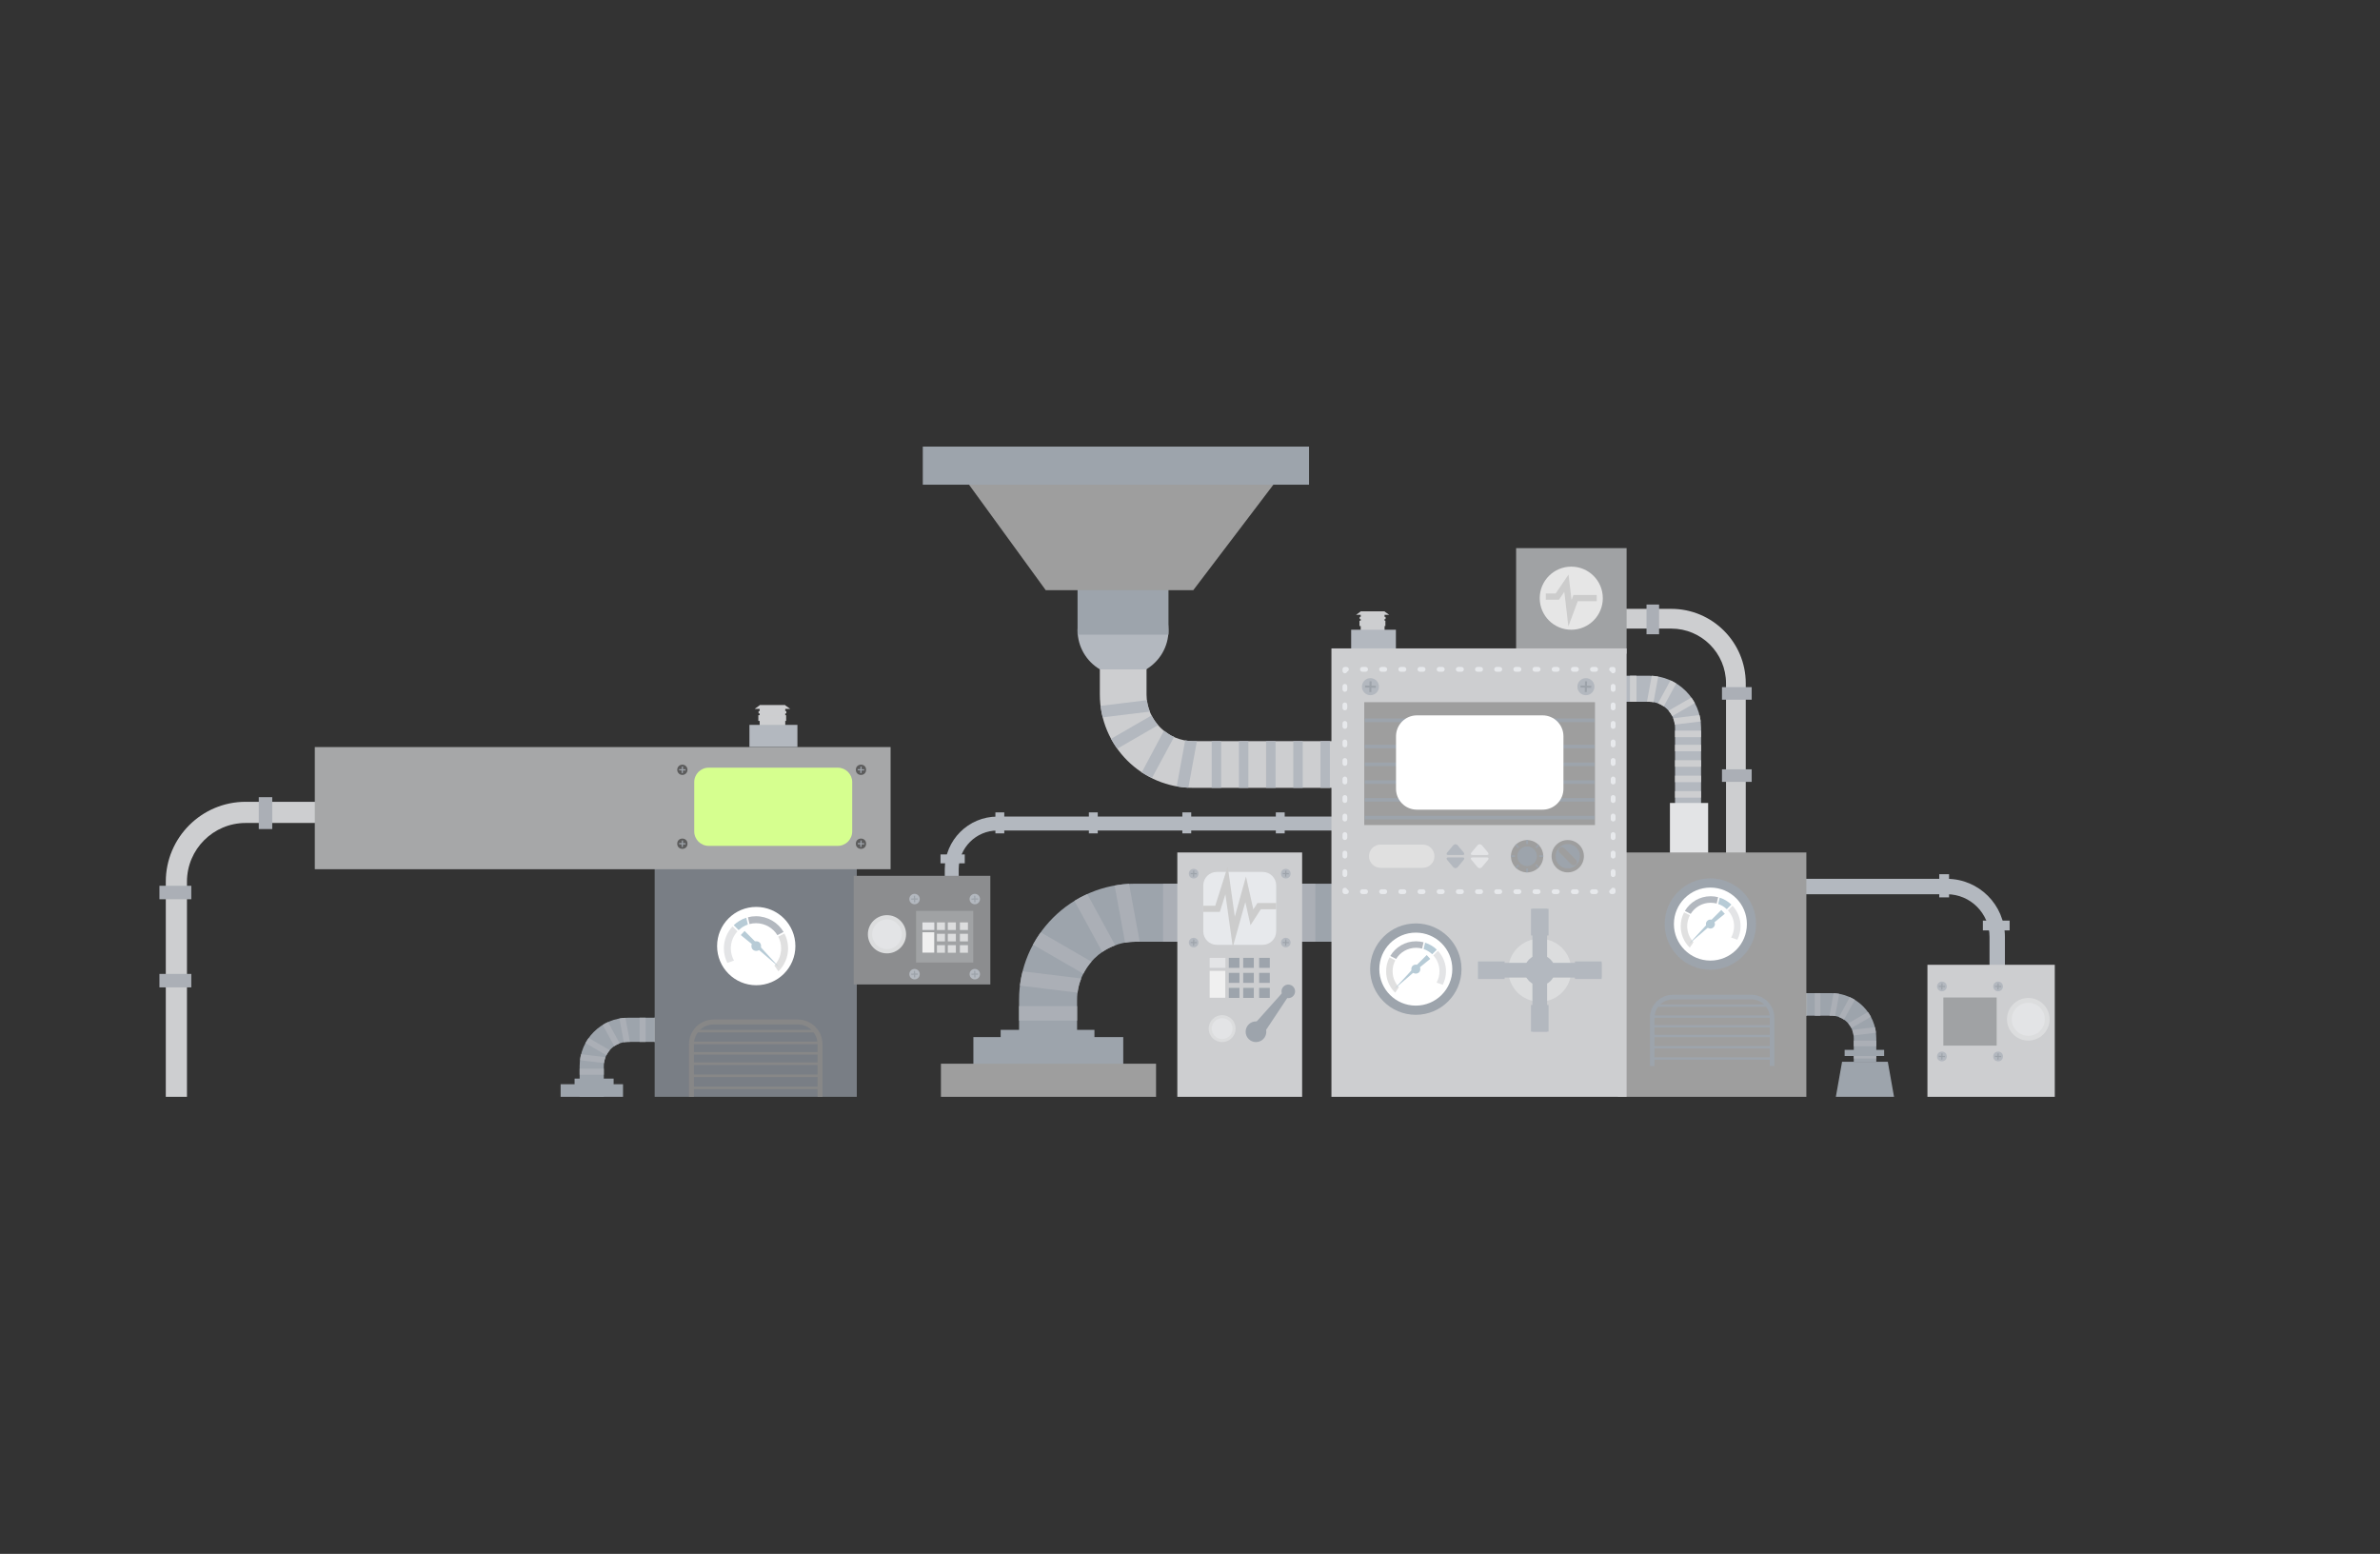 <?xml version="1.0" encoding="utf-8"?>
<!-- Generator: Adobe Illustrator 16.0.4, SVG Export Plug-In . SVG Version: 6.00 Build 0)  -->
<!DOCTYPE svg PUBLIC "-//W3C//DTD SVG 1.1//EN" "http://www.w3.org/Graphics/SVG/1.1/DTD/svg11.dtd">
<svg version="1.1" id="Layer_1" xmlns="http://www.w3.org/2000/svg" xmlns:xlink="http://www.w3.org/1999/xlink" x="0px" y="0px"
	 width="765.994px" height="500px" viewBox="0 0 765.994 500" enable-background="new 0 0 765.994 500" xml:space="preserve">
<rect x="0" y="0" width="765.994" height="500" fill="#333333" stroke="none"/>
<g>
	<g>
		<g>
			<g>
				<g>
					<g>
						<g>
							<path fill="#9DA4AC" d="M194.334,352.932h-7.778v-9.892c0-8.578,6.979-15.555,15.555-15.555h32.658v7.775h-32.658
								c-4.289,0-7.777,3.489-7.777,7.779V352.932z"/>
						</g>
						<g>
							<rect x="186.557" y="348.11" fill="#ABAFB6" width="7.778" height="1.943"/>
							<rect x="186.557" y="343.885" fill="#ABAFB6" width="7.778" height="1.946"/>
							<path fill="#ABAFB6" d="M186.676,341.142l7.723,0.941c0.082-0.662,0.248-1.298,0.486-1.898l-7.854-0.961
								C186.874,339.851,186.756,340.489,186.676,341.142z"/>
							<path fill="#ABAFB6" d="M199.362,327.732l1.406,7.653c0.438-0.078,0.883-0.125,1.344-0.125h0.611l-1.427-7.756
								C200.639,327.54,199.995,327.62,199.362,327.732z"/>
							<rect x="205.86" y="327.485" fill="#ABAFB6" width="1.943" height="7.775"/>
							<rect x="210.475" y="327.485" fill="#ABAFB6" width="1.941" height="7.775"/>
							<rect x="215.086" y="327.485" fill="#ABAFB6" width="1.943" height="7.775"/>
							<rect x="219.698" y="327.485" fill="#ABAFB6" width="1.947" height="7.775"/>
							<rect x="224.313" y="327.485" fill="#ABAFB6" width="1.943" height="7.775"/>
							<rect x="228.926" y="327.485" fill="#ABAFB6" width="1.943" height="7.775"/>
							<path fill="#ABAFB6" d="M193.977,329.786l3.736,6.846c0.531-0.365,1.113-0.663,1.73-0.889l-3.746-6.869
								C195.104,329.144,194.53,329.447,193.977,329.786z"/>
							<path fill="#ABAFB6" d="M189.463,334.003c-0.379,0.528-0.727,1.076-1.035,1.649l6.746,3.896
								c0.295-0.586,0.66-1.129,1.088-1.616L189.463,334.003z"/>
						</g>
					</g>
				</g>
				<g>
					<rect x="184.926" y="347.068" fill="#9DA4AC" width="12.566" height="2.113"/>
					<rect x="180.436" y="348.878" fill="#9DA4AC" width="20.082" height="4.054"/>
				</g>
			</g>
			<rect x="210.704" y="278.933" fill="#797E85" width="65.053" height="73.999"/>
			<g>
				<g>
					<path fill="#878787" d="M223.538,331.923c0.144-0.184,0.297-0.359,0.455-0.529h38.227c0.24,0.256,0.459,0.525,0.662,0.812
						h-39.344V331.923z"/>
					<path fill="#878787" d="M223.254,339.354v-0.812h40.328c0.09,0.194,0.172,0.389,0.248,0.59v0.222H223.254z"/>
					<path fill="#878787" d="M222.792,335.991v-0.81h40.328c0.09,0.191,0.174,0.388,0.25,0.589v0.221H222.792z"/>
					<rect x="222.393" y="341.872" fill="#878787" width="41.961" height="0.812"/>
					<rect x="222.106" y="345.753" fill="#878787" width="42.248" height="0.811"/>
					<rect x="222.379" y="349.632" fill="#878787" width="41.381" height="0.816"/>
				</g>
				<g>
					<path fill="#878787" d="M263.131,352.932h1.582v-16.927c0-4.383-3.564-7.947-7.943-7.947h-27.08
						c-4.379,0-7.943,3.564-7.943,7.947v16.927h1.584v-16.927c0-3.51,2.854-6.363,6.359-6.363h27.08
						c3.508,0,6.361,2.854,6.361,6.363V352.932z"/>
				</g>
			</g>
		</g>
		<g>
			<g>
				<g>
					<g>
						<circle fill="#797E85" cx="243.392" cy="304.425" r="15.774"/>
						<circle fill="#FFFFFF" cx="243.393" cy="304.425" r="12.6"/>
						<g>
							<path fill="#B3B8BF" d="M243.313,294.82c3.783,0,7.092,2.036,8.893,5.069l-2.006,1.022c-1.426-2.308-3.979-3.847-6.887-3.847
								c-0.725,0-1.426,0.097-2.09,0.272l-0.505-2.186C241.543,294.936,242.415,294.82,243.313,294.82z"/>
							<path fill="#E0E0E0" d="M253.647,305.158c0,2.901-1.197,5.528-3.125,7.406l-1.305-1.877c1.357-1.451,2.188-3.393,2.188-5.528
								c0-1.363-0.342-2.649-0.936-3.774l2-1.019C253.221,301.797,253.647,303.43,253.647,305.158z"/>
							<path fill="#B7CBD6" d="M240.192,295.298l0.508,2.197c-1.117,0.383-2.129,1.003-2.969,1.802l-1.586-1.587
								C237.278,296.619,238.659,295.785,240.192,295.298z"/>
							<path fill="#E3E4E6" d="M235.762,298.098l1.588,1.588c-1.326,1.441-2.133,3.36-2.133,5.473c0,1.421,0.365,2.758,1.012,3.921
								l-2.137,0.756c-0.715-1.404-1.12-2.994-1.12-4.677C232.973,302.43,234.032,299.944,235.762,298.098z"/>
						</g>
						<circle fill="#B7CBD6" cx="243.393" cy="304.425" r="1.549"/>
						<polygon fill="#B7CBD6" points="250.805,311.285 244.5,304.425 239.633,299.558 238.415,300.887 243.725,305.201 						"/>
					</g>
				</g>
			</g>
		</g>
	</g>
	<g>
		<g>
			<g>
				<g>
					<path fill="#B3B8BF" d="M431.031,262.756H321c-9.334,0-16.928,7.595-16.928,16.929v15.666h4.488v-15.666
						c0-6.859,5.58-12.439,12.439-12.439h110.031V262.756z"/>
				</g>
				<g>
					<rect x="302.7" y="274.935" fill="#B3B8BF" width="7.803" height="2.858"/>
				</g>
				<g>
					<rect x="320.366" y="261.406" fill="#B3B8BF" width="2.857" height="6.755"/>
				</g>
				<g>
					<rect x="350.45" y="261.406" fill="#B3B8BF" width="2.857" height="6.755"/>
				</g>
				<g>
					<rect x="380.534" y="261.406" fill="#B3B8BF" width="2.857" height="6.755"/>
				</g>
				<g>
					<rect x="410.618" y="261.406" fill="#B3B8BF" width="2.855" height="6.755"/>
				</g>
			</g>
			<g>
				<rect x="274.766" y="281.82" fill="#8C8D8F" width="43.969" height="34.953"/>
				<g>
					<circle fill="#DCDDDE" cx="285.471" cy="300.624" r="6.148"/>
					<g>
						<path fill="#E3E4E6" d="M280.702,300.624c0,2.633,2.137,4.77,4.768,4.77c2.635,0,4.77-2.136,4.77-4.77
							c0-2.631-2.135-4.764-4.77-4.764C282.838,295.86,280.702,297.993,280.702,300.624z"/>
					</g>
				</g>
				<g>
					<g>
						<g>
							<g>
								<circle fill="#B3B8BF" cx="313.733" cy="289.292" r="1.68"/>
								<polygon fill="#9DA3AA" points="314.788,289.061 313.928,289.085 313.905,288.228 313.502,288.237 313.526,289.096 
									312.668,289.119 312.678,289.522 313.538,289.499 313.563,290.357 313.963,290.347 313.938,289.489 314.799,289.463 
																	"/>
							</g>
							<g>
								<path fill="#B3B8BF" d="M315.413,313.414c0.025,0.925-0.703,1.699-1.631,1.724c-0.93,0.023-1.701-0.705-1.729-1.633
									c-0.025-0.926,0.707-1.701,1.635-1.723C314.616,311.755,315.387,312.485,315.413,313.414z"/>
								<polygon fill="#9DA3AA" points="314.792,313.23 313.928,313.253 313.905,312.394 313.502,312.405 313.526,313.263 
									312.668,313.288 312.68,313.688 313.538,313.667 313.563,314.524 313.963,314.513 313.94,313.653 314.801,313.632 								
									"/>
							</g>
						</g>
						<g>
							<g>
								<circle fill="#B3B8BF" cx="294.342" cy="289.292" r="1.68"/>
								<polygon fill="#9DA3AA" points="295.397,289.061 294.538,289.085 294.514,288.228 294.112,288.237 294.135,289.096 
									293.276,289.119 293.288,289.522 294.145,289.499 294.168,290.357 294.573,290.347 294.547,289.489 295.407,289.463 
																	"/>
							</g>
							<g>
								<path fill="#B3B8BF" d="M296.022,313.414c0.027,0.925-0.707,1.699-1.633,1.724c-0.929,0.023-1.701-0.705-1.726-1.633
									c-0.025-0.926,0.707-1.701,1.635-1.723C295.223,311.755,295.997,312.485,296.022,313.414z"/>
								<polygon fill="#9DA3AA" points="295.397,313.23 294.538,313.253 294.514,312.394 294.114,312.405 294.135,313.263 
									293.276,313.288 293.288,313.688 294.147,313.667 294.168,314.524 294.573,314.513 294.547,313.653 295.409,313.632 
																	"/>
							</g>
						</g>
					</g>
					<rect x="294.834" y="293.111" fill="#A0A2A4" width="18.408" height="16.61"/>
				</g>
			</g>
			<g>
				<rect x="296.875" y="299.98" fill="#F0F0F0" width="3.805" height="6.557"/>
				<g>
					<g>
						<rect x="308.938" y="300.47" fill="#DCDDDE" width="2.592" height="2.44"/>
						<rect x="305.047" y="300.47" fill="#DCDDDE" width="2.596" height="2.44"/>
						<rect x="301.542" y="300.47" fill="#DCDDDE" width="2.592" height="2.44"/>
					</g>
					<g>
						<rect x="308.938" y="304.129" fill="#DCDDDE" width="2.592" height="2.441"/>
						<rect x="305.047" y="304.129" fill="#DCDDDE" width="2.596" height="2.441"/>
						<rect x="301.542" y="304.129" fill="#DCDDDE" width="2.592" height="2.441"/>
					</g>
					<g>
						<g>
							<rect x="308.938" y="296.809" fill="#DCDDDE" width="2.592" height="2.441"/>
							<rect x="305.047" y="296.809" fill="#DCDDDE" width="2.596" height="2.441"/>
							<rect x="301.542" y="296.809" fill="#DCDDDE" width="2.592" height="2.441"/>
						</g>
						<rect x="296.875" y="296.809" fill="#E3E4E6" width="3.834" height="2.435"/>
					</g>
				</g>
			</g>
		</g>
		<g>
			<g>
				<g>
					<path fill="#CDCED0" d="M53.36,352.932h6.814v-69.232c0-10.411,8.473-18.885,18.887-18.885h23.779V258H79.061
						c-14.172,0-25.701,11.529-25.701,25.699V352.932z"/>
				</g>
				<g>
					<rect x="83.282" y="256.512" fill="#ABAFB6" width="4.338" height="10.258"/>
				</g>
				<g>
					<rect x="51.311" y="285.021" fill="#ABAFB6" width="10.258" height="4.337"/>
				</g>
				<g>
					<rect x="51.311" y="313.384" fill="#ABAFB6" width="10.258" height="4.336"/>
				</g>
			</g>
			<g>
				<rect x="101.319" y="240.388" fill="#A6A7A8" width="185.316" height="39.308"/>
				<g>
					<g>
						<g>
							<path fill="#5C5C5C" d="M217.962,247.656c-0.025,0.913,0.695,1.675,1.605,1.701c0.916,0.025,1.676-0.695,1.701-1.608
								c0.025-0.914-0.695-1.676-1.609-1.699C218.745,246.025,217.987,246.743,217.962,247.656z"/>
							<polygon fill="#9DA3AA" points="218.577,247.476 219.425,247.5 219.444,246.654 219.841,246.664 219.817,247.509 
								220.663,247.533 220.651,247.927 219.806,247.906 219.782,248.75 219.39,248.742 219.411,247.894 218.567,247.871 							"/>
						</g>
						<g>
							<circle fill="#5C5C5C" cx="219.615" cy="271.488" r="1.654"/>
							<polygon fill="#9DA3AA" points="218.575,271.26 219.421,271.283 219.444,270.436 219.841,270.449 219.817,271.294 
								220.663,271.317 220.651,271.713 219.806,271.691 219.782,272.536 219.39,272.525 219.411,271.68 218.565,271.656 							"/>
						</g>
					</g>
					<g>
						<g>
							<circle fill="#5C5C5C" cx="277.103" cy="247.702" r="1.653"/>
							<polygon fill="#9DA3AA" points="276.065,247.476 276.911,247.5 276.937,246.654 277.331,246.664 277.308,247.509 
								278.153,247.533 278.142,247.927 277.296,247.906 277.272,248.75 276.876,248.742 276.901,247.894 276.056,247.871 							
								"/>
						</g>
						<g>
							<circle fill="#5C5C5C" cx="277.103" cy="271.488" r="1.653"/>
							<polygon fill="#9DA3AA" points="276.063,271.26 276.911,271.283 276.937,270.436 277.331,270.449 277.308,271.294 
								278.151,271.317 278.142,271.713 277.296,271.691 277.272,272.536 276.876,272.525 276.901,271.68 276.056,271.656 							
								"/>
						</g>
					</g>
				</g>
				<g>
					<polygon fill="#CDCED0" points="242.89,228.1 248.325,228.1 254.337,228.1 252.655,226.909 244.532,226.909 					"/>
					<rect x="244.495" y="226.94" fill="#CDCED0" width="8.24" height="9.859"/>
					<rect x="244.138" y="228.81" fill="#CDCED0" width="8.951" height="0.758"/>
					<rect x="244.069" y="230.128" fill="#CDCED0" width="8.949" height="1.846"/>
				</g>
				<rect x="241.202" y="233.247" fill="#B3B8BF" width="15.447" height="7.107"/>
			</g>
			<g>
				<path fill="#D6FF8F" d="M274.282,267.523c0,2.575-2.088,4.661-4.662,4.661h-41.523c-2.575,0-4.662-2.086-4.662-4.661v-15.847
					c0-2.572,2.087-4.658,4.662-4.658h41.523c2.574,0,4.662,2.086,4.662,4.658V267.523z"/>
			</g>
		</g>
	</g>
</g>
<g>
	<g>
		<g>
			<path fill="#B3B8BF" d="M580.676,282.79h45.92c10.301,0,18.68,8.381,18.68,18.682v17.285h-4.953v-17.285
				c0-7.569-6.158-13.727-13.727-13.727h-45.92V282.79z"/>
		</g>
		<g>
			<rect x="638.18" y="296.23" fill="#B3B8BF" width="8.611" height="3.153"/>
		</g>
		<g>
			<rect x="624.143" y="281.299" fill="#B3B8BF" width="3.152" height="7.457"/>
		</g>
	</g>
	<g>
		<g>
			<path fill="#CDCED0" d="M561.865,278.758h-6.354v-58.885c0-9.708-7.898-17.606-17.605-17.606h-22.168v-6.354h22.168
				c13.211,0,23.959,10.748,23.959,23.959V278.758z"/>
		</g>
		<g>
			<rect x="529.926" y="194.528" fill="#ABAFB6" width="4.045" height="9.562"/>
		</g>
		<g>
			<rect x="554.213" y="221.104" fill="#ABAFB6" width="9.562" height="4.042"/>
		</g>
		<g>
			<rect x="554.213" y="247.545" fill="#ABAFB6" width="9.562" height="4.043"/>
		</g>
	</g>
	<g>
		<g>
			<g>
				<path fill="#B3B8BF" d="M539.107,269.376h8.379v-35.184c0-9.239-7.518-16.756-16.756-16.756h-35.186v8.378h35.186
					c4.617,0,8.377,3.759,8.377,8.378V269.376z"/>
			</g>
			<g>
				<rect x="539.107" y="259.533" fill="#CDCED0" width="8.379" height="2.094"/>
				<rect x="539.107" y="254.564" fill="#CDCED0" width="8.379" height="2.094"/>
				<rect x="539.107" y="249.595" fill="#CDCED0" width="8.379" height="2.095"/>
				<rect x="539.107" y="244.624" fill="#CDCED0" width="8.379" height="2.095"/>
				<rect x="539.107" y="239.656" fill="#CDCED0" width="8.379" height="2.093"/>
				<rect x="539.107" y="235.104" fill="#CDCED0" width="8.379" height="2.095"/>
				<path fill="#CDCED0" d="M547.355,232.146l-8.321,1.016c-0.083-0.715-0.263-1.398-0.519-2.045l8.459-1.033
					C547.145,230.757,547.271,231.447,547.355,232.146z"/>
				<path fill="#CDCED0" d="M533.691,217.704l-1.516,8.243c-0.471-0.082-0.951-0.133-1.445-0.133h-0.66l1.537-8.356
					C532.314,217.496,533.01,217.582,533.691,217.704z"/>
				<rect x="524.598" y="217.436" fill="#CDCED0" width="2.092" height="8.378"/>
				<rect x="519.625" y="217.436" fill="#CDCED0" width="2.096" height="8.378"/>
				<rect x="514.656" y="217.436" fill="#CDCED0" width="2.096" height="8.378"/>
				<rect x="509.688" y="217.436" fill="#CDCED0" width="2.096" height="8.378"/>
				<rect x="504.719" y="217.436" fill="#CDCED0" width="2.096" height="8.378"/>
				<rect x="499.75" y="217.436" fill="#CDCED0" width="2.092" height="8.378"/>
				<path fill="#CDCED0" d="M539.488,219.916l-4.02,7.375c-0.574-0.394-1.201-0.713-1.865-0.957l4.037-7.401
					C538.279,219.223,538.898,219.551,539.488,219.916z"/>
				<path fill="#CDCED0" d="M544.355,224.459c0.406,0.566,0.781,1.158,1.115,1.773l-7.264,4.197c-0.318-0.63-0.715-1.213-1.176-1.74
					L544.355,224.459z"/>
			</g>
		</g>
		<g>
			<g>
				<rect x="537.461" y="258.381" fill="#E3E4E6" width="12.299" height="21.575"/>
			</g>
		</g>
	</g>
	<g>
		<g>
			<g>
				<g>
					<g>
						<path fill="#9DA4AC" d="M596.629,341.648h7.25v-7.58c0-7.997-6.504-14.5-14.5-14.5h-30.445v7.248h30.445
							c3.998,0,7.25,3.252,7.25,7.252V341.648z"/>
					</g>
					<g>
						<rect x="596.629" y="338.794" fill="#ABAFB6" width="7.25" height="1.812"/>
						<rect x="596.629" y="334.856" fill="#ABAFB6" width="7.25" height="1.813"/>
						<path fill="#ABAFB6" d="M603.77,332.298l-7.199,0.876c-0.078-0.617-0.232-1.209-0.453-1.769l7.32-0.895
							C603.586,331.095,603.695,331.69,603.77,332.298z"/>
						<path fill="#ABAFB6" d="M591.941,319.798l-1.312,7.134c-0.406-0.072-0.822-0.117-1.25-0.117h-0.57l1.33-7.23
							C590.75,319.618,591.352,319.692,591.941,319.798z"/>
						<rect x="584.07" y="319.568" fill="#ABAFB6" width="1.814" height="7.248"/>
						<rect x="579.771" y="319.568" fill="#ABAFB6" width="1.811" height="7.248"/>
						<rect x="575.471" y="319.568" fill="#ABAFB6" width="1.812" height="7.248"/>
						<rect x="571.168" y="319.568" fill="#ABAFB6" width="1.814" height="7.248"/>
						<rect x="566.868" y="319.568" fill="#ABAFB6" width="1.813" height="7.248"/>
						<rect x="562.568" y="319.568" fill="#ABAFB6" width="1.812" height="7.248"/>
						<path fill="#ABAFB6" d="M596.963,321.712l-3.484,6.383c-0.496-0.342-1.037-0.619-1.613-0.83l3.494-6.403
							C595.912,321.112,596.447,321.396,596.963,321.712z"/>
						<path fill="#ABAFB6" d="M601.172,325.644c0.352,0.49,0.676,1.002,0.965,1.535l-6.289,3.633
							c-0.275-0.544-0.615-1.053-1.014-1.506L601.172,325.644z"/>
					</g>
				</g>
			</g>
			<g>
				<rect x="593.686" y="337.823" fill="#9DA4AC" width="12.718" height="1.971"/>
				<polygon fill="#9DA4AC" points="590.863,352.932 609.586,352.932 607.584,341.648 592.865,341.648 				"/>
			</g>
		</g>
		<rect x="520.725" y="274.304" fill="#9E9E9E" width="60.643" height="78.628"/>
		<g>
			<g>
				<path fill="#9DA4AC" d="M569.402,323.704c-0.133-0.171-0.273-0.335-0.422-0.494h-35.637c-0.223,0.239-0.428,0.491-0.617,0.757
					h36.676V323.704z"/>
				<path fill="#9DA4AC" d="M569.668,330.632v-0.758h-37.594c-0.084,0.18-0.162,0.363-0.234,0.55v0.208H569.668z"/>
				<path fill="#9DA4AC" d="M570.1,327.498v-0.758h-37.596c-0.084,0.18-0.162,0.364-0.232,0.551v0.208H570.1z"/>
				<rect x="531.354" y="332.977" fill="#9DA4AC" width="39.117" height="0.758"/>
				<rect x="531.354" y="336.597" fill="#9DA4AC" width="39.385" height="0.755"/>
				<rect x="531.906" y="340.214" fill="#9DA4AC" width="38.576" height="0.759"/>
			</g>
			<g>
				<path fill="#9DA4AC" d="M532.492,343.024h-1.473v-15.516c0-4.084,3.322-7.408,7.404-7.408h25.244
					c4.082,0,7.406,3.324,7.406,7.408v15.497h-1.477v-15.497c0-3.271-2.66-5.931-5.93-5.931h-25.244c-3.27,0-5.932,2.66-5.932,5.931
					V343.024z"/>
			</g>
		</g>
	</g>
	<g>
		<rect x="487.955" y="176.374" fill="#A0A2A4" width="35.562" height="33.97"/>
	</g>
	<g>
		<g>
			<g>
				<g>
					<path fill="#9DA4AC" d="M346.66,341.236h-18.682v-19.525c0-20.602,16.76-37.36,37.357-37.36h78.441v18.682h-78.441
						c-10.297,0-18.676,8.375-18.676,18.678V341.236z"/>
				</g>
				<g>
					<rect x="327.978" y="333.889" fill="#ABAFB6" width="18.682" height="4.67"/>
					<rect x="327.978" y="323.742" fill="#ABAFB6" width="18.682" height="4.67"/>
					<path fill="#ABAFB6" d="M328.267,317.15l18.547,2.264c0.195-1.591,0.596-3.121,1.164-4.562l-18.859-2.301
						C328.74,314.051,328.458,315.586,328.267,317.15z"/>
					<path fill="#ABAFB6" d="M358.732,284.949l3.381,18.381c1.049-0.184,2.119-0.297,3.223-0.297h1.469l-3.424-18.628
						C361.8,284.485,360.253,284.679,358.732,284.949z"/>
					<rect x="374.341" y="284.351" fill="#ABAFB6" width="4.666" height="18.682"/>
					<rect x="385.423" y="284.351" fill="#ABAFB6" width="4.666" height="18.682"/>
					<rect x="396.5" y="284.351" fill="#ABAFB6" width="4.668" height="18.682"/>
					<rect x="407.578" y="284.351" fill="#ABAFB6" width="4.672" height="18.682"/>
					<rect x="418.658" y="284.351" fill="#ABAFB6" width="4.671" height="18.682"/>
					<rect x="429.739" y="284.351" fill="#ABAFB6" width="4.668" height="18.682"/>
					<path fill="#ABAFB6" d="M345.802,289.882l8.969,16.44c1.279-0.881,2.678-1.59,4.158-2.133l-9-16.5
						C348.505,288.338,347.125,289.066,345.802,289.882z"/>
					<path fill="#ABAFB6" d="M334.96,300.008c-0.908,1.266-1.744,2.582-2.49,3.955l16.197,9.36c0.713-1.405,1.592-2.708,2.617-3.879
						L334.96,300.008z"/>
				</g>
			</g>
		</g>
		<g>
			<rect x="322.056" y="331.385" fill="#9DA4AC" width="30.186" height="5.079"/>
			<rect x="313.279" y="333.707" fill="#9DA4AC" width="48.232" height="9.703"/>
		</g>
	</g>
	<g>
		<g>
			<g>
				<path fill="#CDCED0" d="M369.008,207.746h-15.029v15.712c0,16.575,13.484,30.058,30.057,30.058h48.044v-15.029h-48.044
					c-8.285,0-15.027-6.741-15.027-15.028V207.746z"/>
			</g>
			<g>
				<path fill="#B3B8BF" d="M354.211,227.127l14.922-1.821c0.158,1.28,0.479,2.509,0.938,3.67l-15.176,1.851
					C354.59,229.62,354.364,228.383,354.211,227.127z"/>
				<path fill="#B3B8BF" d="M378.723,253.037l2.721-14.789c0.844,0.148,1.705,0.238,2.592,0.238h1.182l-2.756,14.987
					C381.192,253.409,379.948,253.255,378.723,253.037z"/>
				<path fill="#B3B8BF" d="M367.456,248.547l7.162-13.428c1.029,0.71,2.072,1.567,3.264,2.004l-7.105,13.188
					C369.629,249.79,368.52,249.204,367.456,248.547z"/>
				<path fill="#B3B8BF" d="M359.594,240.919c-0.727-1.017-1.404-2.076-2.002-3.182l13.033-7.532
					c0.572,1.131,1.279,2.179,2.105,3.121L359.594,240.919z"/>
			</g>
		</g>
		<rect x="389.987" y="238.486" fill="#B3B8BF" width="3.043" height="15.029"/>
		<rect x="398.737" y="238.486" fill="#B3B8BF" width="3.043" height="15.029"/>
		<rect x="407.487" y="238.486" fill="#B3B8BF" width="3.043" height="15.029"/>
		<rect x="416.237" y="238.486" fill="#B3B8BF" width="3.043" height="15.029"/>
		<rect x="424.987" y="238.486" fill="#B3B8BF" width="3.043" height="15.029"/>
	</g>
	<g>
		<rect x="620.338" y="310.447" fill="#CDCED0" width="40.988" height="42.485"/>
		<g>
			<circle fill="#DCDDDE" cx="652.798" cy="327.978" r="6.856"/>
			<g>
				<path fill="#E3E4E6" d="M658.115,327.978c0,2.938-2.381,5.318-5.314,5.318c-2.939,0-5.318-2.38-5.318-5.318
					c0-2.936,2.379-5.312,5.318-5.312C655.734,322.666,658.115,325.042,658.115,327.978z"/>
			</g>
		</g>
		<g>
			<g>
				<g>
					<g>
						<path fill="#B3B8BF" d="M623.434,317.37c-0.024,0.866,0.658,1.584,1.521,1.612c0.867,0.021,1.586-0.661,1.611-1.526
							c0.023-0.865-0.658-1.586-1.523-1.609C624.18,315.823,623.459,316.505,623.434,317.37z"/>
						<polygon fill="#9DA3AA" points="624.018,317.199 624.818,317.222 624.84,316.421 625.215,316.431 625.193,317.232 
							625.994,317.253 625.982,317.628 625.182,317.606 625.158,318.407 624.785,318.398 624.809,317.597 624.006,317.573 						"/>
					</g>
					<g>
						<circle fill="#B3B8BF" cx="625" cy="339.943" r="1.567"/>
						<polygon fill="#9DA3AA" points="624.016,339.728 624.818,339.751 624.84,338.949 625.215,338.96 625.193,339.758 
							625.992,339.782 625.98,340.155 625.182,340.135 625.158,340.937 624.785,340.926 624.807,340.124 624.006,340.103 						"/>
					</g>
				</g>
				<g>
					<g>
						<path fill="#B3B8BF" d="M641.512,317.37c-0.023,0.866,0.658,1.584,1.521,1.612c0.867,0.021,1.585-0.661,1.609-1.526
							c0.025-0.865-0.658-1.586-1.524-1.609C642.256,315.823,641.535,316.505,641.512,317.37z"/>
						<polygon fill="#9DA3AA" points="642.094,317.199 642.896,317.222 642.918,316.421 643.293,316.431 643.27,317.232 
							644.07,317.253 644.059,317.628 643.26,317.606 643.238,318.407 642.863,318.398 642.887,317.597 642.084,317.573 						"/>
					</g>
					<g>
						<circle fill="#B3B8BF" cx="643.077" cy="339.943" r="1.566"/>
						<polygon fill="#9DA3AA" points="642.094,339.728 642.896,339.751 642.918,338.949 643.291,338.96 643.27,339.758 
							644.07,339.782 644.059,340.155 643.26,340.135 643.238,340.937 642.863,340.926 642.887,340.124 642.084,340.103 						"/>
					</g>
				</g>
			</g>
			<rect x="625.459" y="320.974" fill="#A0A2A4" width="17.16" height="15.484"/>
		</g>
	</g>
	<g>
		<g>
			<path fill="#B3B8BF" d="M376.073,202.791c0-8.08-6.551-14.633-14.631-14.633c-8.082,0-14.633,6.553-14.633,14.633
				c0,5.364,2.889,10.054,7.193,12.601h14.875C373.184,212.845,376.073,208.155,376.073,202.791z"/>
		</g>
		<rect x="346.807" y="186.431" fill="#9DA4AC" width="29.266" height="17.776"/>
	</g>
	<g>
		<polygon fill="#CDCED0" points="436.439,197.835 441.508,197.835 447.113,197.835 445.543,196.726 437.973,196.726 		"/>
		<rect x="437.937" y="196.755" fill="#CDCED0" width="7.681" height="9.192"/>
		<rect x="437.604" y="198.498" fill="#CDCED0" width="8.344" height="0.708"/>
		<rect x="437.539" y="199.727" fill="#CDCED0" width="8.344" height="1.722"/>
	</g>
	<rect x="434.867" y="202.633" fill="#B3B8BF" width="14.4" height="6.626"/>
	<g>
		<rect x="378.918" y="274.304" fill="#CDCED0" width="40.168" height="78.628"/>
		<g>
			<circle fill="#9DA4AC" cx="404.233" cy="331.988" r="3.326"/>
			<g>
				<polygon fill="#9DA4AC" points="406.368,333.087 402.928,330.392 412.895,319.258 414.639,320.626 				"/>
				<circle fill="#9DA4AC" cx="414.633" cy="318.995" r="2.183"/>
			</g>
		</g>
		<g>
			<rect x="389.329" y="312.4" fill="#F0F0F0" width="5.023" height="8.656"/>
			<g>
				<g>
					<rect x="405.252" y="313.046" fill="#9DA4AC" width="3.422" height="3.221"/>
					<rect x="400.118" y="313.046" fill="#9DA4AC" width="3.424" height="3.221"/>
					<rect x="395.489" y="313.046" fill="#9DA4AC" width="3.422" height="3.221"/>
				</g>
				<g>
					<rect x="405.252" y="317.876" fill="#9DA4AC" width="3.422" height="3.223"/>
					<rect x="400.118" y="317.876" fill="#9DA4AC" width="3.424" height="3.223"/>
					<rect x="395.489" y="317.876" fill="#9DA4AC" width="3.422" height="3.223"/>
				</g>
				<g>
					<g>
						<rect x="405.252" y="308.214" fill="#9DA4AC" width="3.422" height="3.221"/>
						<rect x="400.118" y="308.214" fill="#9DA4AC" width="3.424" height="3.221"/>
						<rect x="395.489" y="308.214" fill="#9DA4AC" width="3.422" height="3.221"/>
					</g>
					<rect x="389.329" y="308.214" fill="#E3E4E6" width="5.062" height="3.212"/>
				</g>
			</g>
		</g>
		<g>
			<circle fill="#DCDDDE" cx="393.344" cy="330.984" r="4.334"/>
			<g>
				<path fill="#E3E4E6" d="M396.706,330.984c0,1.855-1.506,3.357-3.359,3.357c-1.859,0-3.359-1.502-3.359-3.357
					c0-1.856,1.5-3.362,3.359-3.362C395.2,327.622,396.706,329.128,396.706,330.984z"/>
			</g>
		</g>
		<path fill="#E7E9EC" d="M410.733,299.681c0,2.4-1.945,4.345-4.346,4.345h-14.771c-2.4,0-4.346-1.945-4.346-4.345v-14.772
			c0-2.398,1.945-4.343,4.346-4.343h14.771c2.4,0,4.346,1.945,4.346,4.343V299.681z"/>
		<g>
			<g>
				<g>
					<circle fill="#B3B8BF" cx="384.174" cy="281.123" r="1.542"/>
					<polygon fill="#9DA3AA" points="383.208,280.911 383.995,280.934 384.016,280.146 384.383,280.155 384.364,280.944 
						385.151,280.965 385.141,281.332 384.352,281.312 384.331,282.1 383.963,282.091 383.985,281.301 383.198,281.281 					"/>
				</g>
				<g>
					<path fill="#B3B8BF" d="M382.633,303.255c-0.023,0.848,0.646,1.559,1.496,1.58c0.854,0.025,1.562-0.646,1.586-1.496
						s-0.648-1.561-1.498-1.582C383.364,301.732,382.655,302.401,382.633,303.255z"/>
					<polygon fill="#9DA3AA" points="383.206,303.085 383.995,303.106 384.016,302.317 384.383,302.329 384.364,303.117 
						385.151,303.138 385.141,303.507 384.352,303.485 384.331,304.272 383.963,304.263 383.985,303.476 383.196,303.454 					"/>
				</g>
			</g>
			<g>
				<g>
					<circle fill="#B3B8BF" cx="413.829" cy="281.123" r="1.542"/>
					<polygon fill="#9DA3AA" points="412.864,280.911 413.651,280.934 413.672,280.146 414.042,280.155 414.02,280.944 
						414.807,280.965 414.797,281.332 414.01,281.312 413.987,282.1 413.618,282.091 413.641,281.301 412.852,281.281 					"/>
				</g>
				<g>
					<path fill="#B3B8BF" d="M412.288,303.255c-0.024,0.848,0.648,1.559,1.5,1.58c0.851,0.025,1.562-0.646,1.582-1.496
						c0.023-0.85-0.647-1.561-1.498-1.582C413.02,301.732,412.313,302.401,412.288,303.255z"/>
					<polygon fill="#9DA3AA" points="412.86,303.085 413.651,303.106 413.672,302.317 414.042,302.329 414.02,303.117 
						414.807,303.138 414.797,303.507 414.01,303.485 413.987,304.272 413.618,304.263 413.641,303.476 412.852,303.454 					"/>
				</g>
			</g>
		</g>
	</g>
	<g>
		<rect x="428.52" y="208.644" fill="#CDCED0" width="94.998" height="144.288"/>
		<g>
			<g>
				<path fill="#E7E9EC" d="M519.189,287.685h-0.5c-0.424,0-0.768-0.343-0.768-0.767c0-0.343,0.225-0.633,0.535-0.733
					c0.098-0.31,0.389-0.534,0.732-0.534c0.424,0,0.768,0.346,0.768,0.769v0.499C519.957,287.341,519.613,287.685,519.189,287.685z"
					/>
			</g>
			<g>
				<path fill="#E7E9EC" d="M513.549,287.685h-1.027c-0.424,0-0.77-0.343-0.77-0.767c0-0.425,0.346-0.769,0.77-0.769h1.027
					c0.424,0,0.77,0.344,0.77,0.769C514.318,287.341,513.973,287.685,513.549,287.685z M507.379,287.685h-1.027
					c-0.426,0-0.768-0.343-0.768-0.767c0-0.425,0.342-0.769,0.768-0.769h1.027c0.426,0,0.768,0.344,0.768,0.769
					C508.146,287.341,507.805,287.685,507.379,287.685z M501.209,287.685h-1.027c-0.424,0-0.768-0.343-0.768-0.767
					c0-0.425,0.344-0.769,0.768-0.769h1.027c0.426,0,0.77,0.344,0.77,0.769C501.979,287.341,501.635,287.685,501.209,287.685z
					 M495.041,287.685h-1.029c-0.424,0-0.768-0.343-0.768-0.767c0-0.425,0.344-0.769,0.768-0.769h1.029
					c0.426,0,0.768,0.344,0.768,0.769C495.809,287.341,495.467,287.685,495.041,287.685z M488.871,287.685h-1.027
					c-0.424,0-0.77-0.343-0.77-0.767c0-0.425,0.346-0.769,0.77-0.769h1.027c0.424,0,0.768,0.344,0.768,0.769
					C489.639,287.341,489.295,287.685,488.871,287.685z M482.703,287.685h-1.029c-0.426,0-0.768-0.343-0.768-0.767
					c0-0.425,0.342-0.769,0.768-0.769h1.029c0.422,0,0.768,0.344,0.768,0.769C483.471,287.341,483.125,287.685,482.703,287.685z
					 M476.533,287.685h-1.029c-0.424,0-0.768-0.343-0.768-0.767c0-0.425,0.344-0.769,0.768-0.769h1.029
					c0.424,0,0.768,0.344,0.768,0.769C477.301,287.341,476.957,287.685,476.533,287.685z M470.363,287.685h-1.027
					c-0.426,0-0.77-0.343-0.77-0.767c0-0.425,0.343-0.769,0.77-0.769h1.027c0.424,0,0.768,0.344,0.768,0.769
					C471.131,287.341,470.787,287.685,470.363,287.685z M464.195,287.685h-1.029c-0.424,0-0.768-0.343-0.768-0.767
					c0-0.425,0.344-0.769,0.768-0.769h1.029c0.424,0,0.768,0.344,0.768,0.769C464.962,287.341,464.619,287.685,464.195,287.685z
					 M458.023,287.685h-1.027c-0.426,0-0.768-0.343-0.768-0.767c0-0.425,0.342-0.769,0.768-0.769h1.027
					c0.425,0,0.767,0.344,0.767,0.769C458.791,287.341,458.449,287.685,458.023,287.685z M451.857,287.685h-1.03
					c-0.427,0-0.769-0.343-0.769-0.767c0-0.425,0.342-0.769,0.769-0.769h1.03c0.422,0,0.766,0.344,0.766,0.769
					C452.623,287.341,452.279,287.685,451.857,287.685z M445.686,287.685h-1.029c-0.422,0-0.768-0.343-0.768-0.767
					c0-0.425,0.346-0.769,0.768-0.769h1.029c0.424,0,0.767,0.344,0.767,0.769C446.453,287.341,446.109,287.685,445.686,287.685z
					 M439.516,287.685h-1.025c-0.426,0-0.77-0.343-0.77-0.767c0-0.425,0.344-0.769,0.77-0.769h1.025
					c0.426,0,0.769,0.344,0.769,0.769C440.285,287.341,439.941,287.685,439.516,287.685z"/>
			</g>
			<g>
				<path fill="#E7E9EC" d="M433.348,287.685h-0.498c-0.426,0-0.77-0.343-0.77-0.767v-0.499c0-0.423,0.344-0.769,0.77-0.769
					c0.342,0,0.631,0.225,0.73,0.534c0.311,0.1,0.535,0.39,0.535,0.733C434.115,287.341,433.77,287.685,433.348,287.685z"/>
			</g>
			<g>
				<path fill="#E7E9EC" d="M432.85,282.218c-0.426,0-0.77-0.343-0.77-0.767v-0.994c0-0.424,0.344-0.768,0.77-0.768
					c0.424,0,0.768,0.343,0.768,0.768v0.994C433.617,281.875,433.273,282.218,432.85,282.218z M432.85,276.257
					c-0.426,0-0.77-0.343-0.77-0.767v-0.995c0-0.423,0.344-0.768,0.77-0.768c0.424,0,0.768,0.344,0.768,0.768v0.995
					C433.617,275.914,433.273,276.257,432.85,276.257z M432.85,270.296c-0.426,0-0.77-0.344-0.77-0.769v-0.993
					c0-0.424,0.344-0.768,0.77-0.768c0.424,0,0.768,0.344,0.768,0.768v0.993C433.617,269.953,433.273,270.296,432.85,270.296z
					 M432.85,264.335c-0.426,0-0.77-0.344-0.77-0.767v-0.994c0-0.424,0.344-0.767,0.77-0.767c0.424,0,0.768,0.343,0.768,0.767v0.994
					C433.617,263.991,433.273,264.335,432.85,264.335z M432.85,258.375c-0.426,0-0.77-0.344-0.77-0.767v-0.995
					c0-0.425,0.344-0.769,0.77-0.769c0.424,0,0.768,0.344,0.768,0.769v0.995C433.617,258.031,433.273,258.375,432.85,258.375z
					 M432.85,252.414c-0.426,0-0.77-0.344-0.77-0.769v-0.993c0-0.423,0.344-0.77,0.77-0.77c0.424,0,0.768,0.346,0.768,0.77v0.993
					C433.617,252.069,433.273,252.414,432.85,252.414z M432.85,246.451c-0.426,0-0.77-0.343-0.77-0.768v-0.993
					c0-0.423,0.344-0.768,0.77-0.768c0.424,0,0.768,0.345,0.768,0.768v0.993C433.617,246.108,433.273,246.451,432.85,246.451z
					 M432.85,240.491c-0.426,0-0.77-0.344-0.77-0.768v-0.993c0-0.425,0.344-0.769,0.77-0.769c0.424,0,0.768,0.344,0.768,0.769v0.993
					C433.617,240.146,433.273,240.491,432.85,240.491z M432.85,234.531c-0.426,0-0.77-0.345-0.77-0.768v-0.995
					c0-0.424,0.344-0.769,0.77-0.769c0.424,0,0.768,0.345,0.768,0.769v0.995C433.617,234.186,433.273,234.531,432.85,234.531z
					 M432.85,228.568c-0.426,0-0.77-0.343-0.77-0.768v-0.994c0-0.424,0.344-0.767,0.77-0.767c0.424,0,0.768,0.343,0.768,0.767v0.994
					C433.617,228.226,433.273,228.568,432.85,228.568z M432.85,222.608c-0.426,0-0.77-0.345-0.77-0.767v-0.995
					c0-0.423,0.344-0.768,0.77-0.768c0.424,0,0.768,0.344,0.768,0.768v0.995C433.617,222.263,433.273,222.608,432.85,222.608z"/>
			</g>
			<g>
				<path fill="#E7E9EC" d="M432.85,216.648c-0.426,0-0.77-0.347-0.77-0.769v-0.5c0-0.423,0.344-0.768,0.77-0.768h0.498
					c0.422,0,0.768,0.344,0.768,0.768c0,0.344-0.225,0.635-0.535,0.734C433.48,216.422,433.191,216.648,432.85,216.648z"/>
			</g>
			<g>
				<path fill="#E7E9EC" d="M513.549,216.148h-1.027c-0.424,0-0.77-0.343-0.77-0.77c0-0.423,0.346-0.768,0.77-0.768h1.027
					c0.424,0,0.77,0.344,0.77,0.768C514.318,215.805,513.973,216.148,513.549,216.148z M507.379,216.148h-1.027
					c-0.426,0-0.768-0.343-0.768-0.77c0-0.423,0.342-0.768,0.768-0.768h1.027c0.424,0,0.768,0.344,0.768,0.768
					C508.146,215.805,507.803,216.148,507.379,216.148z M501.209,216.148h-1.027c-0.424,0-0.768-0.343-0.768-0.77
					c0-0.423,0.344-0.768,0.768-0.768h1.027c0.426,0,0.77,0.344,0.77,0.768C501.979,215.805,501.635,216.148,501.209,216.148z
					 M495.041,216.148h-1.029c-0.424,0-0.768-0.343-0.768-0.77c0-0.423,0.344-0.768,0.768-0.768h1.029
					c0.424,0,0.768,0.344,0.768,0.768C495.809,215.805,495.465,216.148,495.041,216.148z M488.871,216.148h-1.027
					c-0.424,0-0.77-0.343-0.77-0.77c0-0.423,0.346-0.768,0.77-0.768h1.027c0.424,0,0.768,0.344,0.768,0.768
					C489.639,215.805,489.295,216.148,488.871,216.148z M482.703,216.148h-1.029c-0.426,0-0.768-0.343-0.768-0.77
					c0-0.423,0.342-0.768,0.768-0.768h1.029c0.422,0,0.768,0.344,0.768,0.768C483.471,215.805,483.125,216.148,482.703,216.148z
					 M476.533,216.148h-1.029c-0.424,0-0.768-0.343-0.768-0.77c0-0.423,0.344-0.768,0.768-0.768h1.029
					c0.424,0,0.768,0.344,0.768,0.768C477.301,215.805,476.957,216.148,476.533,216.148z M470.363,216.148h-1.027
					c-0.426,0-0.77-0.343-0.77-0.77c0-0.423,0.343-0.768,0.77-0.768h1.027c0.424,0,0.768,0.344,0.768,0.768
					C471.131,215.805,470.787,216.148,470.363,216.148z M464.195,216.148h-1.029c-0.424,0-0.768-0.343-0.768-0.77
					c0-0.423,0.344-0.768,0.768-0.768h1.029c0.424,0,0.766,0.344,0.766,0.768C464.96,215.805,464.619,216.148,464.195,216.148z
					 M458.023,216.148h-1.027c-0.426,0-0.768-0.343-0.768-0.77c0-0.423,0.342-0.768,0.768-0.768h1.027
					c0.425,0,0.767,0.344,0.767,0.768C458.791,215.805,458.449,216.148,458.023,216.148z M451.857,216.148h-1.03
					c-0.427,0-0.769-0.343-0.769-0.77c0-0.423,0.342-0.768,0.769-0.768h1.03c0.422,0,0.766,0.344,0.766,0.768
					C452.623,215.805,452.279,216.148,451.857,216.148z M445.686,216.148h-1.029c-0.422,0-0.768-0.343-0.768-0.77
					c0-0.423,0.346-0.768,0.768-0.768h1.029c0.424,0,0.767,0.344,0.767,0.768C446.453,215.805,446.109,216.148,445.686,216.148z
					 M439.516,216.148h-1.025c-0.426,0-0.77-0.343-0.77-0.77c0-0.423,0.344-0.768,0.77-0.768h1.025c0.426,0,0.769,0.344,0.769,0.768
					C440.285,215.805,439.941,216.148,439.516,216.148z"/>
			</g>
			<g>
				<path fill="#E7E9EC" d="M519.189,216.648c-0.344,0-0.635-0.226-0.732-0.535c-0.311-0.1-0.535-0.39-0.535-0.734
					c0-0.423,0.344-0.768,0.768-0.768h0.5c0.424,0,0.768,0.344,0.768,0.768v0.5C519.957,216.301,519.613,216.648,519.189,216.648z"
					/>
			</g>
			<g>
				<path fill="#E7E9EC" d="M519.189,282.218c-0.426,0-0.77-0.343-0.77-0.767v-0.994c0-0.424,0.344-0.768,0.77-0.768
					c0.424,0,0.768,0.343,0.768,0.768v0.994C519.957,281.875,519.613,282.218,519.189,282.218z M519.189,276.257
					c-0.426,0-0.77-0.343-0.77-0.767v-0.995c0-0.423,0.344-0.768,0.77-0.768c0.424,0,0.768,0.344,0.768,0.768v0.995
					C519.957,275.914,519.613,276.257,519.189,276.257z M519.189,270.296c-0.426,0-0.77-0.344-0.77-0.769v-0.993
					c0-0.424,0.344-0.768,0.77-0.768c0.424,0,0.768,0.344,0.768,0.768v0.993C519.957,269.953,519.613,270.296,519.189,270.296z
					 M519.189,264.335c-0.426,0-0.77-0.344-0.77-0.767v-0.994c0-0.424,0.344-0.767,0.77-0.767c0.424,0,0.768,0.343,0.768,0.767
					v0.994C519.957,263.991,519.613,264.335,519.189,264.335z M519.189,258.375c-0.426,0-0.77-0.344-0.77-0.767v-0.995
					c0-0.425,0.344-0.769,0.77-0.769c0.424,0,0.768,0.344,0.768,0.769v0.995C519.957,258.031,519.613,258.375,519.189,258.375z
					 M519.189,252.414c-0.426,0-0.77-0.344-0.77-0.769v-0.993c0-0.423,0.344-0.77,0.77-0.77c0.424,0,0.768,0.346,0.768,0.77v0.993
					C519.957,252.069,519.613,252.414,519.189,252.414z M519.189,246.451c-0.426,0-0.77-0.343-0.77-0.768v-0.993
					c0-0.423,0.344-0.768,0.77-0.768c0.424,0,0.768,0.345,0.768,0.768v0.993C519.957,246.108,519.613,246.451,519.189,246.451z
					 M519.189,240.491c-0.426,0-0.77-0.344-0.77-0.768v-0.993c0-0.425,0.344-0.769,0.77-0.769c0.424,0,0.768,0.344,0.768,0.769
					v0.993C519.957,240.146,519.613,240.491,519.189,240.491z M519.189,234.531c-0.426,0-0.77-0.345-0.77-0.768v-0.995
					c0-0.424,0.344-0.769,0.77-0.769c0.424,0,0.768,0.345,0.768,0.769v0.995C519.957,234.186,519.613,234.531,519.189,234.531z
					 M519.189,228.568c-0.426,0-0.77-0.343-0.77-0.768v-0.994c0-0.424,0.344-0.767,0.77-0.767c0.424,0,0.768,0.343,0.768,0.767
					v0.994C519.957,228.226,519.613,228.568,519.189,228.568z M519.189,222.608c-0.426,0-0.77-0.345-0.77-0.767v-0.995
					c0-0.423,0.344-0.768,0.77-0.768c0.424,0,0.768,0.344,0.768,0.768v0.995C519.957,222.263,519.613,222.608,519.189,222.608z"/>
			</g>
		</g>
		<g>
			<circle fill="#DCDDDE" cx="495.572" cy="312.194" r="10.137"/>
			<g>
				<g>
					<g>
						<rect x="493.205" y="292.436" fill="#B3B8BF" width="4.732" height="39.519"/>
					</g>
					<rect x="492.748" y="292.436" fill="#B3B8BF" width="5.646" height="8.583"/>
					<rect x="492.748" y="323.371" fill="#B3B8BF" width="5.646" height="8.582"/>
				</g>
				<g>
					<g>
						<rect x="475.945" y="309.827" fill="#B3B8BF" width="39.521" height="4.734"/>
					</g>
					<rect x="506.883" y="309.37" fill="#B3B8BF" width="8.584" height="5.65"/>
					<rect x="475.676" y="309.37" fill="#B3B8BF" width="8.582" height="5.65"/>
				</g>
				<g>
					<circle fill="#B3B8BF" cx="495.571" cy="312.194" r="4.894"/>
				</g>
			</g>
		</g>
		<g>
			<g>
				<g>
					<g>
						<circle fill="#9DA4AC" cx="455.674" cy="311.839" r="14.705"/>
						<path fill="#FFFFFF" d="M467.42,311.839c0,6.488-5.26,11.748-11.746,11.748c-6.486,0-11.744-5.26-11.744-11.748
							c0-6.484,5.258-11.744,11.744-11.744C462.16,300.095,467.42,305.354,467.42,311.839z"/>
						<g>
							<path fill="#B3B8BF" d="M455.75,302.885c-3.529,0-6.613,1.897-8.291,4.725l1.871,0.954c1.328-2.15,3.707-3.588,6.42-3.588
								c0.674,0,1.328,0.092,1.947,0.256l0.471-2.038C457.398,302.993,456.586,302.885,455.75,302.885z"/>
							<path fill="#E0E0E0" d="M446.115,312.522c0,2.705,1.117,5.152,2.912,6.902l1.216-1.75c-1.265-1.351-2.037-3.161-2.037-5.152
								c0-1.271,0.316-2.469,0.871-3.518l-1.865-0.951C446.512,309.39,446.115,310.911,446.115,312.522z"/>
							<path fill="#B7CBD6" d="M458.658,303.332l-0.475,2.049c1.043,0.355,1.984,0.934,2.768,1.677l1.48-1.479
								C461.375,304.562,460.087,303.786,458.658,303.332z"/>
							<path fill="#E3E4E6" d="M462.787,305.94l-1.479,1.48c1.236,1.344,1.988,3.133,1.988,5.102c0,1.325-0.342,2.57-0.943,3.654
								l1.99,0.706c0.666-1.309,1.045-2.792,1.045-4.36C465.388,309.98,464.4,307.661,462.787,305.94z"/>
						</g>
						<circle fill="#B7CBD6" cx="455.674" cy="311.839" r="1.444"/>
						<polygon fill="#B7CBD6" points="448.764,318.233 454.643,311.839 459.179,307.301 460.316,308.54 455.365,312.562 						"/>
					</g>
				</g>
			</g>
		</g>
		<g>
			<g>
				<g>
					<rect x="439.086" y="225.947" fill="#9E9E9E" width="74.252" height="39.535"/>
				</g>
				<g>
					<g>
						<rect x="439.252" y="231.205" fill="#9DA4AC" width="73.92" height="1.173"/>
					</g>
					<g>
						<rect x="439.252" y="239.646" fill="#9DA4AC" width="73.92" height="1.154"/>
					</g>
					<g>
						<rect x="439.252" y="245.36" fill="#9DA4AC" width="73.92" height="1.153"/>
					</g>
					<g>
						<rect x="439.252" y="251.075" fill="#9DA4AC" width="73.92" height="1.153"/>
					</g>
					<g>
						<rect x="439.252" y="256.79" fill="#9DA4AC" width="73.92" height="1.154"/>
					</g>
					<g>
						<rect x="439.252" y="262.502" fill="#9DA4AC" width="73.92" height="1.155"/>
					</g>
				</g>
			</g>
		</g>
		<g>
			<path fill="#E0E0E0" d="M461.671,275.507c0,2.065-1.674,3.74-3.738,3.74H444.34c-2.064,0-3.74-1.675-3.74-3.74l0,0
				c0-2.065,1.676-3.739,3.74-3.739h13.594C459.998,271.769,461.671,273.442,461.671,275.507L461.671,275.507z"/>
			<g>
				<circle fill="#9E9E9E" cx="504.573" cy="275.508" r="5.202"/>
				<circle fill="#9DA4AC" cx="504.572" cy="275.509" r="3.927"/>
				<g>
					<path fill="#9E9E9E" d="M507.211,278.146c-0.406,0.404-1.062,0.404-1.469,0l-3.807-3.81c-0.406-0.405-0.404-1.061,0-1.465
						c0.404-0.407,1.062-0.407,1.469,0l3.807,3.804C507.615,277.082,507.615,277.741,507.211,278.146z"/>
				</g>
			</g>
			<g>
				<path fill="#B3B8BF" d="M467.707,272.009c0.398-0.47,1.045-0.47,1.441,0l1.895,2.258c0.398,0.473,0.266,0.859-0.297,0.859
					h-4.635c-0.562,0-0.695-0.386-0.299-0.859L467.707,272.009z"/>
				<path fill="#B3B8BF" d="M469.148,279.006c-0.396,0.469-1.043,0.469-1.441,0l-1.895-2.258c-0.396-0.471-0.264-0.857,0.299-0.857
					h4.635c0.562,0,0.695,0.386,0.297,0.857L469.148,279.006z"/>
			</g>
			<g>
				<path fill="#E3E4E6" d="M475.523,272.009c0.398-0.47,1.047-0.47,1.443,0l1.895,2.258c0.395,0.473,0.264,0.859-0.297,0.859
					h-4.639c-0.561,0-0.693-0.386-0.297-0.859L475.523,272.009z"/>
				<path fill="#E3E4E6" d="M476.967,279.006c-0.396,0.469-1.045,0.469-1.443,0l-1.895-2.258c-0.396-0.471-0.264-0.857,0.297-0.857
					h4.639c0.561,0,0.691,0.386,0.297,0.857L476.967,279.006z"/>
			</g>
			<g>
				<circle fill="#9E9E9E" cx="491.494" cy="275.514" r="5.201"/>
				<path fill="#9DA4AC" d="M496.684,275.779c0.004-0.089,0.012-0.179,0.012-0.266c0-0.105-0.008-0.206-0.014-0.311h-4.361
					l3.098-3.097c-0.123-0.146-0.258-0.281-0.4-0.413l-3.238,3.24v-4.607c-0.096-0.006-0.188-0.014-0.287-0.014
					c-0.096,0-0.189,0.008-0.287,0.014v4.466l-3.16-3.164c-0.146,0.129-0.281,0.264-0.41,0.407l3.17,3.168h-4.496
					c-0.006,0.104-0.016,0.206-0.016,0.311c0,0.087,0.01,0.177,0.016,0.266h4.627l-3.26,3.257c0.131,0.141,0.268,0.274,0.412,0.402
					l3.117-3.118v4.38c0.098,0.003,0.191,0.012,0.287,0.012c0.1,0,0.191-0.009,0.287-0.012v-4.521l3.193,3.192
					c0.143-0.127,0.277-0.264,0.406-0.407l-3.188-3.186H496.684z"/>
				<g>
					<circle fill="#9DA4AC" cx="491.495" cy="275.514" r="3.54"/>
					<path fill="#9E9E9E" d="M491.492,279.438c-2.162,0-3.922-1.761-3.922-3.924c0-2.164,1.76-3.925,3.922-3.925
						c2.167,0,3.926,1.761,3.926,3.925C495.418,277.676,493.66,279.438,491.492,279.438z M491.492,272.354
						c-1.738,0-3.154,1.417-3.154,3.16c0,1.741,1.416,3.156,3.154,3.156c1.742,0,3.16-1.415,3.16-3.156
						C494.652,273.771,493.234,272.354,491.492,272.354z"/>
				</g>
			</g>
		</g>
		<g>
			<g>
				<g>
					<path fill="#B3B8BF" d="M438.332,220.88c-0.043,1.515,1.152,2.779,2.666,2.822c1.518,0.04,2.777-1.154,2.82-2.671
						c0.041-1.514-1.154-2.778-2.666-2.82C439.637,218.17,438.373,219.367,438.332,220.88z"/>
					<polygon fill="#9DA3AA" points="439.352,220.578 440.756,220.619 440.793,219.216 441.449,219.234 441.412,220.634 
						442.814,220.675 442.797,221.332 441.395,221.293 441.354,222.695 440.699,222.681 440.736,221.277 439.336,221.236 					"/>
				</g>
			</g>
			<g>
				<g>
					<path fill="#B3B8BF" d="M507.674,220.88c-0.039,1.515,1.154,2.779,2.668,2.822c1.516,0.04,2.779-1.154,2.82-2.671
						c0.041-1.514-1.154-2.778-2.67-2.82C508.98,218.17,507.717,219.367,507.674,220.88z"/>
					<polygon fill="#9DA3AA" points="508.697,220.578 510.1,220.619 510.137,219.216 510.793,219.234 510.756,220.634 
						512.158,220.675 512.141,221.332 510.738,221.293 510.701,222.695 510.041,222.681 510.082,221.277 508.678,221.236 					"/>
				</g>
			</g>
		</g>
	</g>
	<polygon fill="#9E9E9E" points="384.053,189.902 336.563,189.902 307.424,149.835 414.489,149.835 	"/>
	<rect x="296.997" y="143.706" fill="#9DA4AC" width="124.312" height="12.259"/>
	<g>
		<g>
			<g>
				<g>
					<circle fill="#9DA4AC" cx="550.484" cy="297.343" r="14.705"/>
					<path fill="#FFFFFF" d="M562.23,297.343c0,6.488-5.26,11.748-11.746,11.748s-11.744-5.259-11.744-11.748
						c0-6.485,5.258-11.746,11.744-11.746S562.23,290.858,562.23,297.343z"/>
					<g>
						<path fill="#B3B8BF" d="M550.561,288.39c-3.527,0-6.611,1.897-8.289,4.726l1.869,0.953c1.328-2.151,3.707-3.586,6.42-3.586
							c0.674,0,1.328,0.091,1.947,0.254l0.471-2.039C552.209,288.498,551.396,288.39,550.561,288.39z"/>
						<path fill="#E0E0E0" d="M540.926,298.028c0,2.706,1.117,5.153,2.914,6.901l1.215-1.748c-1.264-1.352-2.037-3.162-2.037-5.153
							c0-1.271,0.318-2.469,0.871-3.519l-1.863-0.95C541.322,294.895,540.926,296.416,540.926,298.028z"/>
						<path fill="#B7CBD6" d="M553.469,288.836l-0.475,2.047c1.043,0.357,1.987,0.935,2.768,1.679l1.48-1.479
							C556.186,290.068,554.898,289.29,553.469,288.836z"/>
						<path fill="#E3E4E6" d="M557.598,291.445l-1.479,1.48c1.237,1.344,1.989,3.132,1.989,5.103c0,1.325-0.342,2.571-0.943,3.655
							l1.99,0.705c0.666-1.311,1.045-2.791,1.045-4.36C560.199,295.484,559.211,293.166,557.598,291.445z"/>
					</g>
					<path fill="#B7CBD6" d="M551.93,297.343c0,0.8-0.646,1.445-1.443,1.445c-0.799,0-1.445-0.645-1.445-1.445
						c0-0.795,0.646-1.443,1.445-1.443C551.283,295.9,551.93,296.548,551.93,297.343z"/>
					<polygon fill="#B7CBD6" points="543.574,303.739 549.453,297.343 553.99,292.807 555.127,294.045 550.176,298.066 					"/>
				</g>
			</g>
		</g>
	</g>
	<polyline fill="none" stroke="#CCCCCC" stroke-width="2" stroke-miterlimit="10" points="387.27,292.436 391.86,292.436 
		394.764,283.258 397.096,299.866 400.907,286.148 402.928,295.161 405.252,291.562 410.733,291.562 	"/>
	<g>
		<path fill="#FFFFFF" d="M503.188,253.811c0,3.713-3.01,6.722-6.721,6.722h-40.443c-3.711,0-6.721-3.009-6.721-6.722V236.91
			c0-3.713,3.01-6.723,6.721-6.723h40.443c3.711,0,6.721,3.009,6.721,6.723V253.811z"/>
	</g>
	<g>
		<g>
			<circle fill="#E6E6E6" cx="505.708" cy="192.482" r="10.153"/>
		</g>
		
			<polyline fill-rule="evenodd" clip-rule="evenodd" fill="none" stroke="#CCCCCC" stroke-width="2" stroke-miterlimit="10" points="
			497.518,191.967 501.211,191.967 504.152,187.644 505.287,197.32 507.094,192.458 513.898,192.458 		"/>
	</g>
</g>
<rect x="302.837" y="342.278" fill="#9E9E9E" width="69.235" height="10.653"/>
</svg>
